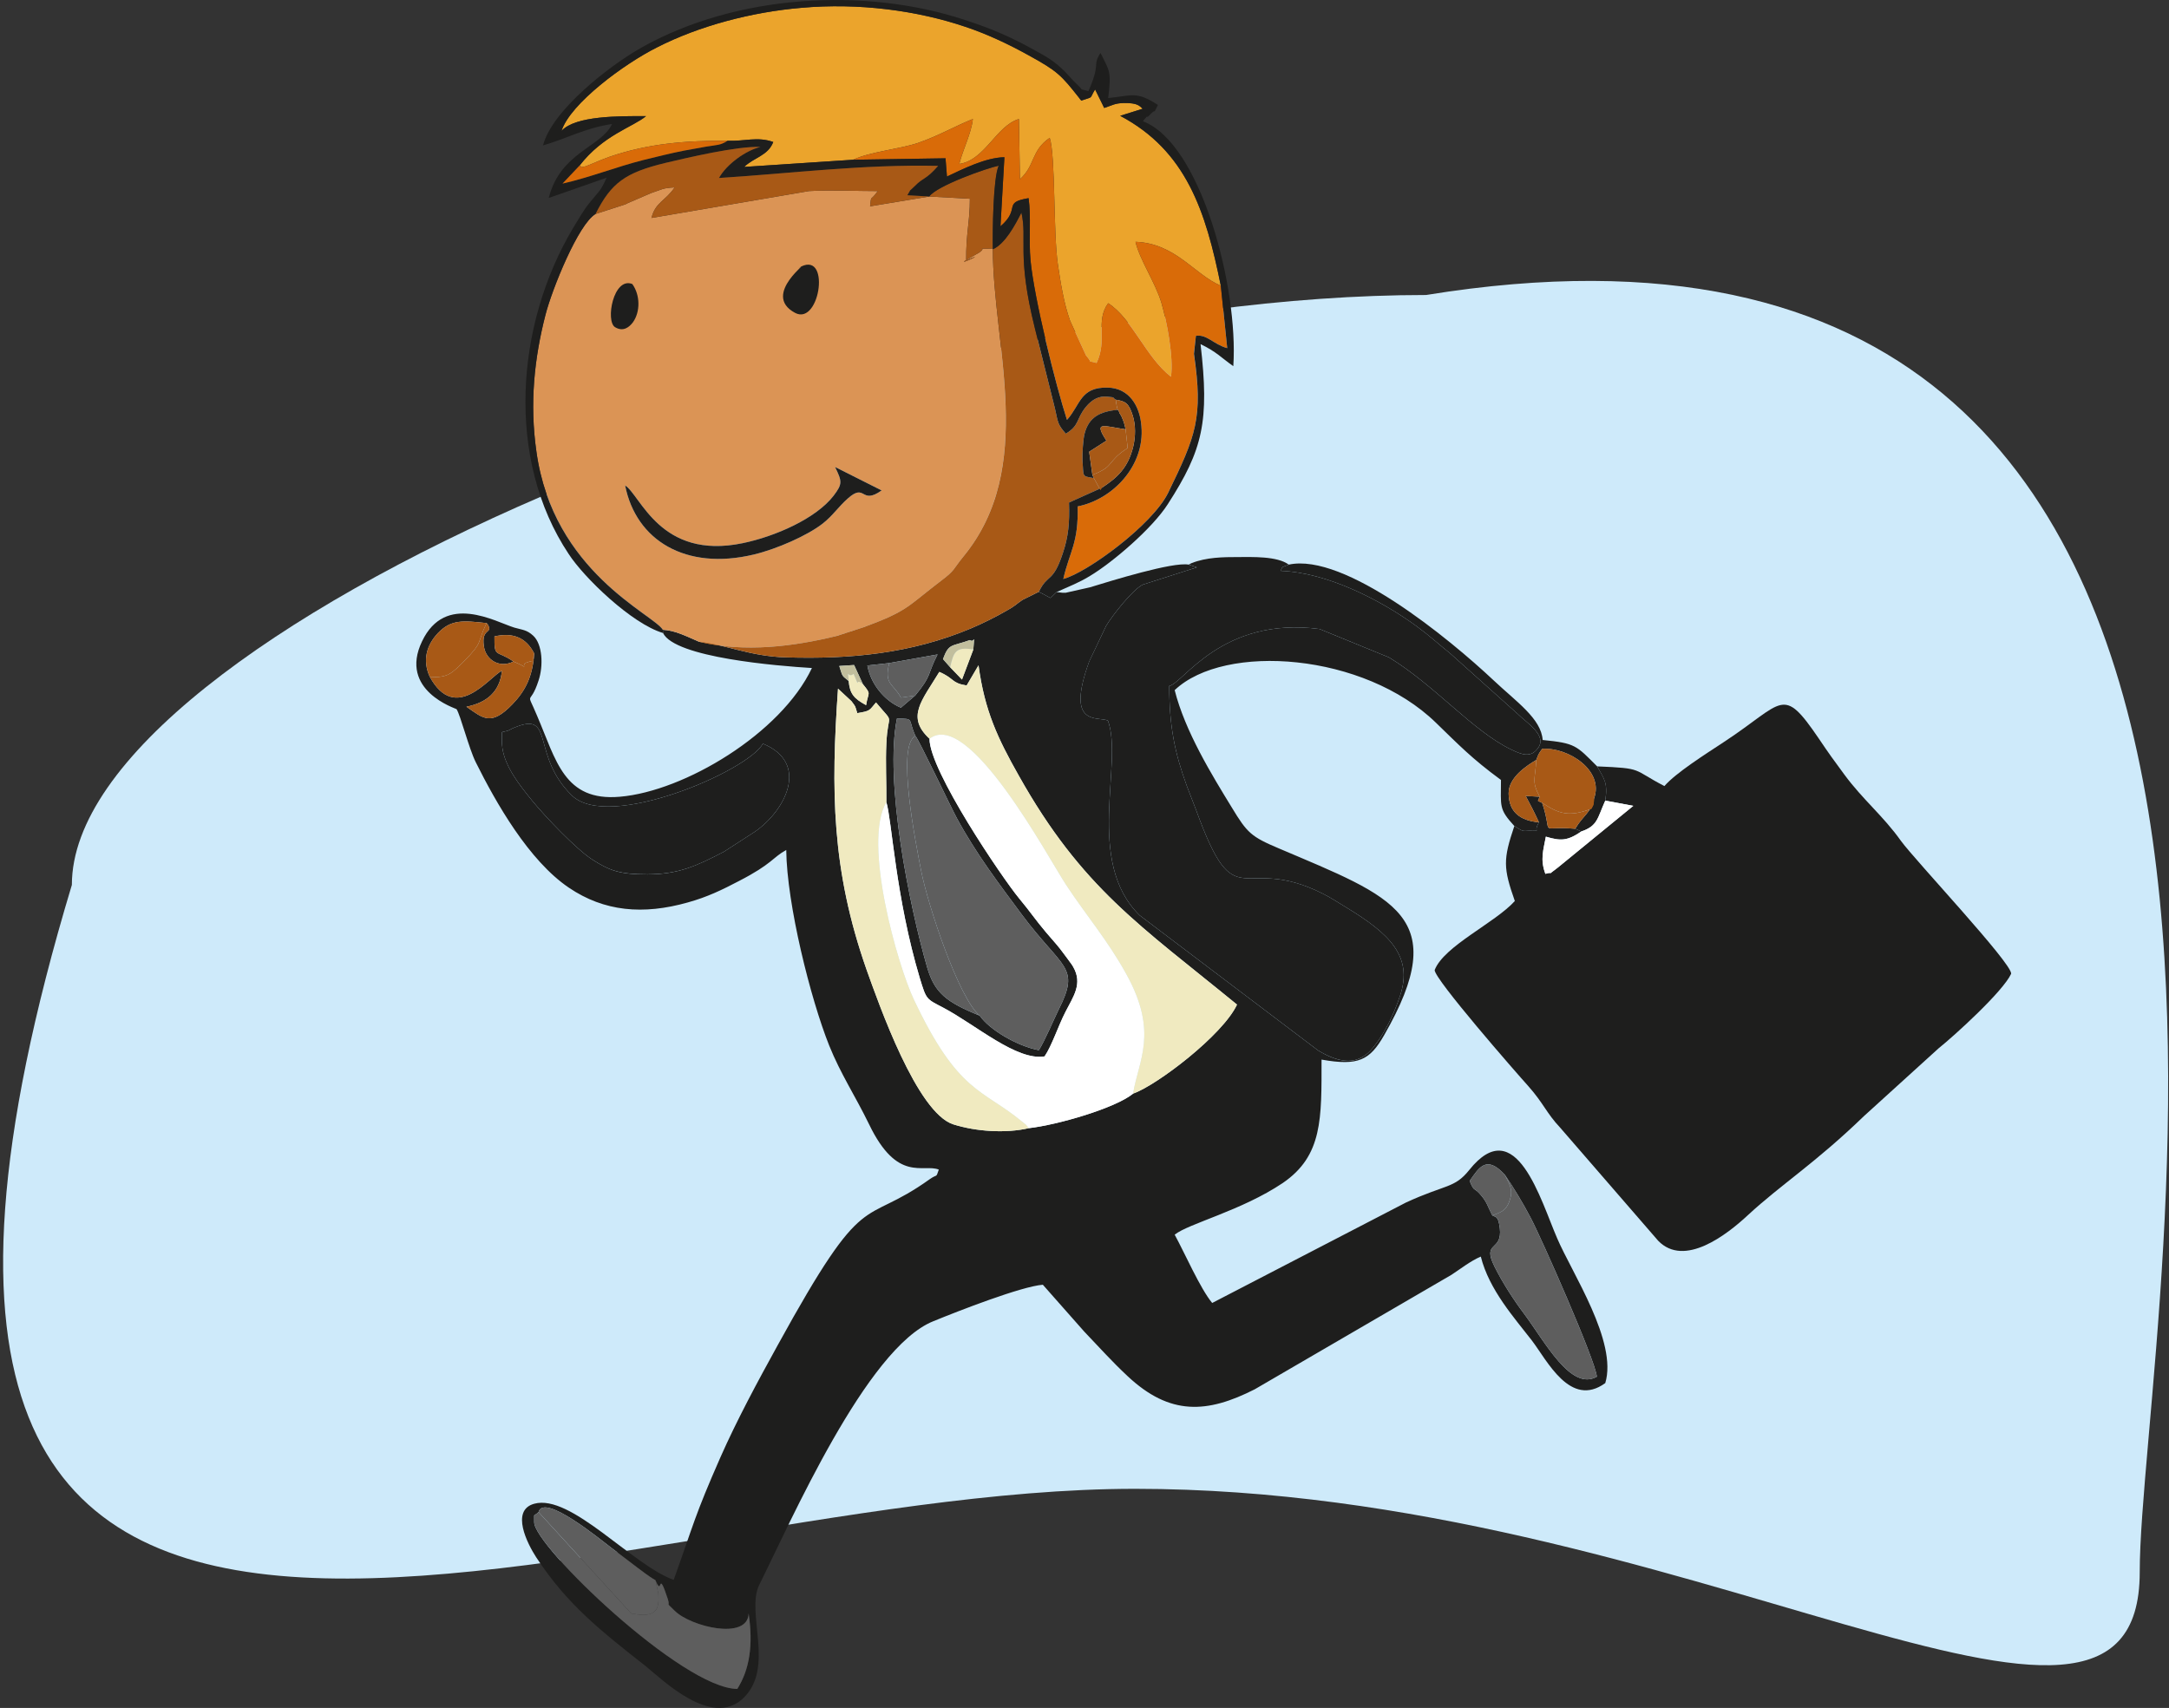 <svg width="193" height="152" viewBox="0 0 193 152" fill="none" xmlns="http://www.w3.org/2000/svg">
<rect x="0" y="0" width="193" height="152" fill="#333333" stroke="none"/>
<g id="parent_vector">
<path id="Ellipse 11" d="M190.395 139.921C190.395 162.186 150.077 132.5 101 132.5C51.923 132.5 -21.433 171.056 6.395 78.754C6.395 56.488 77.818 26.254 126.895 26.254C212.351 12.385 190.395 117.655 190.395 139.921Z" fill="#CEEAFA"/>
<g id="parent 1" clip-path="url(#clip0_85_31)">
<g id="Layer_x0020_1">
<g id="_2180259781168">
<path id="Vector" fill-rule="evenodd" clip-rule="evenodd" d="M47.922 134.571C48.388 132.836 53.494 137.075 54.374 137.731L56.677 139.483C57.091 139.776 57.686 140.277 58.325 140.631C58.997 142.254 58.471 139.423 59.42 142.297C59.679 143.109 59.135 142.453 60.032 143.35C61.456 144.775 66.545 146.009 66.614 143.592C67.028 146.423 66.7 148.573 65.605 150.308C60.731 150.282 47.491 137.558 47.534 135.469C47.551 134.528 47.422 135.055 47.922 134.571ZM133.886 104.53C134.697 105.713 135.49 107.025 136.215 108.406C137.155 110.184 141.959 121.053 142.089 122.52C139.786 123.841 137.465 119.404 135.62 116.926C134.766 115.804 133.696 114.164 132.989 112.731C131.824 110.409 133.713 111.436 133.454 109.287C133.316 108.19 133.101 108.346 132.79 108.173C132.333 107.293 132.35 107.051 131.781 106.369C131.126 105.583 131.212 106.17 130.772 105.1C131.634 103.866 132.264 102.795 133.886 104.53ZM81.459 65.503C81.761 65.814 84.633 71.891 85.142 72.815C86.893 76.043 88.911 78.676 90.904 81.369C94.57 86.29 96.148 85.979 94.216 89.82C93.759 90.744 92.991 92.583 92.439 93.463C90.533 93.109 88.031 91.642 87.178 90.39C84.193 89.182 83.167 88.353 82.511 86.135C80.889 80.541 78.69 69.5 79.811 63.949C81.416 63.966 80.751 63.949 81.459 65.503ZM64.414 75.802C61.896 77.114 60.36 77.796 57.617 77.821C55.142 77.821 54.245 77.485 52.709 76.501C51.303 75.603 48.517 72.685 47.335 71.235C46.197 69.828 44.963 68.274 44.705 66.582C44.636 66.142 44.661 65.589 44.661 65.158C45.602 64.959 45.032 65.019 46.085 64.631C49.285 63.466 47.309 67.307 50.889 70.795C54.133 73.98 66.562 68.619 67.882 66.185C72.074 67.894 69.9 72.159 67.14 74.04L64.414 75.802ZM100.823 97.331C99.236 98.626 94.087 100.119 91.542 100.404C89.507 100.879 86.85 100.706 84.831 100.067C81.588 99.04 78.207 89.363 77.111 86.307C73.98 77.398 73.937 70.311 74.567 61.29L75.774 62.413C76.197 62.999 76.042 62.715 76.283 63.466C77.491 63.267 77.336 63.224 77.948 62.516C79.682 64.605 79 63.224 78.871 66.159C78.785 67.851 78.888 69.672 78.871 71.39C79.371 73.056 79.682 79.816 81.847 87.058C82.442 88.992 82.399 88.88 83.951 89.691C86.85 91.228 90.473 94.43 92.948 94.016C93.604 93.049 94.156 91.314 94.811 90.045C95.493 88.698 96.364 87.559 95.493 86.048C95.406 85.85 94.501 84.684 94.328 84.442C93.931 83.942 93.448 83.415 93.078 82.975C92.094 81.81 91.697 81.171 90.662 79.928C89.179 78.124 82.684 68.559 82.709 65.745C80.605 63.794 82.028 62.369 83.581 59.797C84.961 60.392 84.633 60.79 86.013 61.005L87.074 59.21C87.618 63.284 88.799 65.745 90.645 69.016C96.278 79.064 101.522 82.405 110.07 89.406C108.802 92.125 102.945 96.58 100.823 97.331ZM76.784 60.893C77.577 61.86 77.249 61.558 77.068 62.758C75.93 62.145 75.619 61.705 75.516 60.608C74.895 60.082 75.007 60.306 74.679 59.27L75.999 59.184L76.784 60.893ZM81.433 61.903L80.165 62.982C78.69 62.369 77.465 60.85 77.18 59.227L79.13 59.011L83.425 58.243C82.468 60.108 82.968 60.039 81.433 61.903ZM84.547 59.383L83.908 58.657C84.435 57.233 84.633 57.561 86.306 56.965C86.738 57.294 86.72 56.18 86.608 57.803L85.599 60.479L84.547 59.383ZM45.688 58.873C44.153 57.803 43.98 58.614 43.997 56.637C45.576 56.283 46.783 56.681 47.534 58.157C47.396 60.194 46.766 61.463 45.602 62.672C43.695 64.648 43.014 63.949 41.504 62.896C43.299 62.542 44.48 61.575 44.661 59.693C43.54 60.237 40.538 64.45 38.235 60.22C37.571 58.744 37.968 57.406 38.96 56.353C40.142 55.101 41.237 55.23 43.299 55.455C43.299 55.472 43.368 55.515 43.368 55.515C43.954 56.465 42.798 55.809 43.057 57.518C43.23 58.744 44.463 59.495 45.688 58.873ZM94.018 52.692L93.474 53.219L92.439 52.666L90.973 53.392C90.317 53.849 90.317 53.935 89.55 54.358C88.609 54.902 87.419 55.498 86.367 55.938C81.079 58.157 75.671 58.683 69.918 58.502C66.76 58.416 64.483 57.345 62.223 57.121C61.059 56.62 60.05 56.094 58.98 56.05L58.997 56.335C60.05 58.528 69.219 59.27 72.246 59.452C69.486 65.287 60.886 70.423 55.159 70.907C50.182 71.347 49.483 67.635 47.793 63.707C46.766 61.247 47.137 62.999 47.922 60.565C48.362 59.253 48.276 57.337 47.448 56.577C46.87 56.042 46.499 56.068 45.757 55.852C44.092 55.343 39.633 52.71 37.554 57.078C35.449 61.463 40.556 63.043 40.625 63.112C40.978 63.664 41.72 66.599 42.333 67.834C44.135 71.451 47.051 76.587 50.622 79.004C53.762 81.128 57.221 81.438 61.197 80.316C62.948 79.833 64.285 79.177 65.751 78.409C68.736 76.872 68.719 76.328 69.961 75.646C70.012 80.472 72.117 88.88 73.782 93.049C74.808 95.596 76.102 97.529 77.336 100.067C79.854 105.29 82.132 103.537 83.537 104.09C83.253 104.901 83.451 104.435 82.727 104.945C76.568 109.356 77.154 105.247 69.193 119.732C67.399 122.986 65.579 126.362 64.112 129.677C61.766 135.011 61.766 135.538 59.946 140.605C56.263 139.293 50.794 132.922 47.534 133.829C45.403 134.416 46.939 137.403 47.706 138.585C50.492 142.824 53.451 145.129 57.462 148.288C58.937 149.471 63.276 153.796 66.105 151.163C69.003 148.443 66.321 143.506 67.571 141.02C70.314 135.538 77.094 119.956 83.055 117.582C85.314 116.659 90.861 114.492 92.793 114.337L96.476 118.506C97.882 119.974 98.891 121.122 100.34 122.477C104.11 126.008 107.422 125.792 111.649 123.642L129.15 113.456C129.858 112.999 130.867 112.204 131.764 111.833C132.506 114.794 134.748 117.28 136.301 119.292C137.664 121.07 139.725 125.352 142.839 123.09C143.952 119.404 139.872 113.284 138.561 110.21C137.095 106.852 134.895 98.91 130.729 104.133C129.418 105.773 128.65 105.385 125.096 107.025L107.862 115.96C106.81 114.708 105.378 111.436 104.524 109.882C105.757 108.89 110.467 107.75 114.133 105.29C117.704 102.856 117.592 99.541 117.592 94.301C120.887 94.888 121.896 94.344 123.164 92.125C129.262 81.507 124.061 79.876 113.822 75.517C111.321 74.463 110.976 74.127 109.613 71.874C107.836 68.973 105.447 65.089 104.524 61.42C108.975 57.19 121.387 58.105 127.77 64.32C129.814 66.297 130.927 67.48 133.558 69.413C133.558 71.779 133.342 71.977 134.748 73.514C135.378 73.885 135.404 73.997 135.93 73.937C137.396 73.781 136.301 74.265 136.939 73.186C135.275 73.03 134.265 72.288 134.239 70.622C134.222 69.172 135.887 68.119 136.698 67.635C136.896 67.152 136.81 67.221 137.224 66.642C139.57 66.496 142.727 68.576 141.847 71.036C141.563 72.374 140.881 72.53 140.165 73.756L140.709 73.997C142.175 73.497 142.132 72.815 142.839 71.252C143.081 69.672 142.753 69.327 142.115 68.205C140.252 66.34 140.183 66.142 137.267 65.857C137.138 63.949 134.921 62.456 132.902 60.548C128.952 56.836 119.653 49.179 114.676 50.249C113.952 50.56 114.193 50.319 113.952 50.802C118.144 50.957 122.905 53.435 126.062 55.74C127.227 56.594 127.969 57.294 129.064 58.174L135.033 63.526C135.887 64.364 137.621 65.417 136.896 66.513C136.232 67.506 135.404 67.152 134.481 66.712C131.082 65.089 127.641 60.962 123.587 58.502L117.419 55.981C108.716 54.842 105.292 60.807 104.041 61.049C104.041 64.605 104.524 66.979 105.602 69.94L106.456 72.159C110.01 81.922 110.355 75.905 117.618 79.487C118.454 79.902 118.981 80.273 119.791 80.757C123.587 83.061 125.752 85.081 124.587 88.595C124.018 90.304 123.25 91.884 122.224 93.179C120.887 94.888 119.222 94.655 117.29 93.489L101.41 81.464C96.502 76.673 99.987 67.877 98.581 64.122C97.597 63.751 94.811 64.674 96.916 58.882L98.425 55.697C98.978 54.773 100.798 52.451 101.695 52.028L106.499 50.491C106.43 50.474 105.887 50.275 105.775 50.249C104.351 49.99 98.909 51.682 96.985 52.269L94.829 52.753C94.742 52.753 94.639 52.753 94.544 52.753L94.018 52.692Z" fill="#1E1E1D"/>
<path id="Vector_2" fill-rule="evenodd" clip-rule="evenodd" d="M55.625 43.205C57.005 44.06 58.739 49.861 66.088 48.342C68.934 47.755 72.6 46.166 74.179 44.112C74.989 43.05 74.92 42.834 74.308 41.565L78.448 43.646C76.568 44.984 77.051 42.92 75.429 44.371C74.593 45.113 74.11 45.882 73.213 46.589C71.85 47.66 69.107 48.868 67.071 49.352C60.998 50.802 56.591 48.083 55.625 43.205ZM52.994 19.043C51.459 19.941 49.13 25.716 48.543 27.995C47.551 31.837 47.111 35.877 47.732 40.201C49.216 50.914 58.143 54.661 58.98 56.05C60.05 56.094 61.059 56.62 62.223 57.121C66.278 58.088 70.625 57.535 74.463 56.594L76.827 55.826C80.82 54.358 80.691 54.005 83.719 51.7C85.03 50.716 84.771 50.69 85.728 49.524C92.241 41.583 88.342 30.74 88.342 22.116C86.436 22.203 88.256 21.901 86.763 22.686C83.891 24.249 88.471 22.16 85.97 23.152C85.953 20.752 86.298 19.768 86.298 17.688L82.684 17.489L77.422 18.361C77.551 17.248 77.396 18.016 78.103 17.006C76.145 17.006 73.911 16.894 71.979 17.006L57.971 19.397C58.316 17.99 59.196 17.904 60.032 16.678C58.911 16.738 58.954 16.851 57.945 17.179L55.866 18.076C55.797 18.102 55.711 18.163 55.642 18.189L52.994 19.043Z" fill="#DB9455"/>
<path id="Vector_3" fill-rule="evenodd" clip-rule="evenodd" d="M142.115 68.205C142.744 69.327 143.081 69.672 142.839 71.252L145.332 71.718L138.63 77.2C137.465 78.055 138.406 77.511 137.509 77.77C137.026 76.475 137.336 75.646 137.552 74.455C138.871 74.852 139.458 74.852 140.709 73.997L140.165 73.756C136.758 73.471 138.25 74.567 137.224 71.451C136.741 71.209 136.81 71.408 137 70.907L135.758 70.838C136.172 71.606 136.473 72.176 136.939 73.186C136.301 74.265 137.396 73.781 135.93 73.928C135.404 73.997 135.378 73.885 134.748 73.514C133.739 76.501 133.756 77.243 134.791 80.187C133.058 82.12 128.469 84.201 127.658 86.333C127.641 87.144 134.852 95.397 136.016 96.692C137.353 98.203 137.621 99.083 138.82 100.352L147.549 110.426C149.878 112.826 153.647 109.9 155.554 108.121C158.495 105.402 161.523 103.52 165.861 99.325L172.486 93.308C173.909 92.169 178.231 88.241 178.955 86.661C179.041 85.737 170.424 76.587 169.148 74.835C167.552 72.59 165.775 71.192 164.11 68.93C163.23 67.747 162.678 66.979 161.85 65.745C158.564 60.919 158.78 62.499 153.406 66.029C151.741 67.126 149.127 68.775 148.101 69.957C145.185 68.447 146.298 68.378 142.115 68.205Z" fill="#1E1E1D"/>
<path id="Vector_4" fill-rule="evenodd" clip-rule="evenodd" d="M51.562 14.744C51.985 14.917 51.277 14.943 52.097 14.805C52.097 14.805 52.666 14.589 52.752 14.546C53.365 14.278 53.693 14.149 54.245 13.95C57.703 12.767 61.016 12.508 64.742 12.526C66.217 12.595 67.399 12.129 68.805 12.638C68.339 13.864 67.071 14.019 66.217 14.856L75.904 14.218C77.396 13.51 80.053 13.268 81.674 12.724C83.624 12.042 84.9 11.257 86.565 10.592C86.436 11.844 85.685 13.294 85.358 14.589C87.643 14.261 88.627 11.213 90.662 10.592L90.757 15.953C92.137 14.701 91.723 13.423 93.405 12.267C93.931 13.864 93.716 20.752 94.13 23.523C94.371 25.146 94.656 26.985 95.225 28.565L96.631 31.621C97.399 32.544 96.605 31.992 97.572 32.303C98.564 30.257 97.442 28.591 98.607 26.985C100.78 28.392 101.962 31.793 104.196 33.528C104.438 31.793 103.842 28.66 103.342 26.942C102.816 25.164 101.393 23.083 101.039 21.521C104.61 21.659 106.258 24.421 108.63 25.431C107.293 18.802 105.559 13.423 99.676 10.307L101.677 9.677C101.393 9.435 101.255 9.15 100.004 9.168C99.176 9.194 99.064 9.34 98.253 9.608C98.21 9.539 98.167 9.409 98.124 9.34L97.442 7.959C96.89 8.857 97.373 8.555 96.217 8.952C96.148 8.883 96.062 8.771 96.036 8.727C94.44 6.707 94.113 6.336 91.542 4.929C89.852 3.988 87.885 3.047 85.91 2.383C81.631 0.941 76.43 0.233 71.28 0.699C66.898 1.07 62.223 2.296 58.471 4.213C55.538 5.68 50.751 9.211 49.966 11.645C51.217 10.29 55.073 10.333 57.488 10.333C56.306 11.317 53.693 11.999 51.562 14.744Z" fill="#EBA42C"/>
<path id="Vector_5" fill-rule="evenodd" clip-rule="evenodd" d="M105.775 50.249C105.887 50.275 106.43 50.474 106.499 50.491L101.695 52.028C100.798 52.451 98.978 54.773 98.425 55.697L96.916 58.873C94.811 64.674 97.597 63.751 98.581 64.122C99.987 67.877 96.502 76.673 101.41 81.464L117.29 93.489C119.222 94.646 120.887 94.888 122.224 93.179C123.25 91.884 124.018 90.304 124.587 88.595C125.752 85.081 123.587 83.061 119.791 80.757C118.981 80.273 118.454 79.902 117.618 79.487C110.355 75.905 110.01 81.922 106.456 72.159L105.602 69.94C104.524 66.979 104.041 64.605 104.041 61.049C105.292 60.807 108.716 54.842 117.419 55.981L123.587 58.502C127.641 60.962 131.082 65.089 134.481 66.712C135.404 67.152 136.232 67.506 136.896 66.513C137.621 65.417 135.887 64.364 135.033 63.526L129.064 58.174C127.969 57.294 127.227 56.594 126.062 55.74C122.905 53.435 118.144 50.957 113.952 50.802C114.193 50.319 113.952 50.56 114.676 50.249C113.65 49.481 111.39 49.576 110.208 49.576C108.802 49.576 107.353 49.593 106.016 50.12C105.973 50.146 105.861 50.206 105.775 50.249Z" fill="#1E1E1D"/>
<path id="Vector_6" fill-rule="evenodd" clip-rule="evenodd" d="M82.71 65.745C82.684 68.559 89.179 78.124 90.662 79.928C91.698 81.171 92.094 81.81 93.078 82.975C93.448 83.415 93.931 83.942 94.328 84.443C94.501 84.684 95.406 85.85 95.493 86.048C96.364 87.559 95.493 88.698 94.811 90.045C94.156 91.314 93.604 93.049 92.948 94.016C90.473 94.43 86.85 91.228 83.952 89.691C82.399 88.88 82.442 88.992 81.847 87.058C79.682 79.816 79.371 73.056 78.871 71.39C76.723 74.964 79.897 85.979 81.321 88.966C85.271 97.331 87.419 96.908 90.93 99.808C91.43 100.205 91.189 99.981 91.542 100.404C94.087 100.119 99.245 98.626 100.823 97.331C101.281 94.413 103.118 91.927 100.228 86.704C98.564 83.674 96.674 81.507 94.855 78.737C93.25 76.302 86.194 63.026 82.71 65.745Z" fill="white"/>
<path id="Vector_7" fill-rule="evenodd" clip-rule="evenodd" d="M82.684 17.489L86.306 17.688C86.306 19.768 85.953 20.752 85.97 23.152C88.471 22.16 83.891 24.248 86.763 22.686C88.256 21.901 86.436 22.203 88.342 22.116C88.342 30.74 92.249 41.583 85.728 49.524C84.771 50.69 85.03 50.716 83.719 51.7C80.691 54.005 80.82 54.358 76.827 55.826L74.463 56.594C70.625 57.535 66.278 58.088 62.223 57.121C64.483 57.345 66.76 58.416 69.918 58.502C75.671 58.683 81.079 58.157 86.367 55.938C87.419 55.498 88.609 54.902 89.55 54.358C90.317 53.935 90.317 53.849 90.973 53.392L92.439 52.666C93.25 51 93.673 51.941 94.57 49.239C95.07 47.755 95.182 46.52 95.122 44.725L98.055 43.404L97.925 43.628L97.33 42.549C96.235 42.351 96.433 42.506 96.321 40.944C96.304 40.374 96.364 39.105 96.519 38.553C96.89 37.154 97.839 36.627 99.461 36.472C99.417 36.36 99.331 36.049 99.288 35.574C98.865 35.307 99.348 35.393 98.538 35.307C97.813 35.22 97.201 35.523 96.631 36.204C95.734 37.301 96.079 37.853 94.837 38.596C94.113 37.767 94.156 37.655 93.871 36.36L92.094 29.247C90.447 22.669 91.43 21.305 90.887 18.914C90.335 20.01 89.438 21.702 88.342 22.185C88.316 20.493 88.368 15.815 88.868 14.744C87.859 14.943 83.365 16.523 82.684 17.489Z" fill="#A85916"/>
<path id="Vector_8" fill-rule="evenodd" clip-rule="evenodd" d="M75.904 14.218L84.133 14.088L84.262 15.711C85.625 15.072 87.686 14.019 89.368 13.993L89.023 20.14C90.887 18.543 89.153 18.033 91.525 17.636C91.766 19.311 91.525 21.331 91.697 23.169C92.025 26.597 93.931 34.228 94.941 37.37C96.148 36.032 96.105 34.426 98.581 34.495C100.444 34.538 101.436 36.101 101.565 37.94C101.876 41.47 99.003 44.457 95.889 45.07C95.976 48.342 95.182 49.05 94.613 51.527C96.718 50.975 102.531 46.719 103.937 43.861C106.413 38.777 107.068 37.197 106.232 31.491L106.413 29.886C107.396 29.73 107.991 30.654 109.199 30.982L108.63 25.431C106.258 24.421 104.61 21.659 101.039 21.521C101.393 23.083 102.816 25.164 103.342 26.942C103.842 28.66 104.438 31.793 104.196 33.528C101.962 31.793 100.772 28.392 98.607 26.985C97.442 28.591 98.564 30.257 97.572 32.303C96.605 31.992 97.399 32.544 96.631 31.621L95.225 28.565C94.656 26.985 94.371 25.146 94.13 23.523C93.716 20.752 93.931 13.864 93.405 12.267C91.715 13.424 92.137 14.701 90.757 15.953L90.662 10.592C88.627 11.214 87.643 14.261 85.358 14.589C85.685 13.294 86.436 11.844 86.565 10.592C84.9 11.257 83.624 12.042 81.674 12.724C80.053 13.268 77.396 13.51 75.904 14.218Z" fill="#D96B08"/>
<path id="Vector_9" fill-rule="evenodd" clip-rule="evenodd" d="M108.63 25.431L109.199 30.982C107.991 30.654 107.396 29.73 106.413 29.886L106.24 31.491C107.068 37.197 106.413 38.777 103.937 43.87C102.531 46.719 96.718 50.975 94.613 51.527C95.182 49.05 95.976 48.342 95.889 45.07C99.003 44.457 101.876 41.47 101.565 37.94C101.436 36.101 100.444 34.538 98.581 34.495C96.105 34.426 96.148 36.032 94.941 37.37C93.931 34.228 92.025 26.597 91.697 23.169C91.525 21.331 91.766 19.311 91.525 17.636C89.153 18.033 90.887 18.543 89.023 20.14L89.377 13.993C87.686 14.019 85.625 15.072 84.262 15.711L84.133 14.088L75.904 14.218L66.217 14.856C67.071 14.019 68.339 13.864 68.805 12.638C67.399 12.129 66.217 12.595 64.742 12.526C64.087 12.94 63.871 12.88 62.819 13.052C62.137 13.182 61.654 13.277 60.861 13.406C59.636 13.648 58.514 13.933 57.272 14.235C54.814 14.856 52.597 15.754 50.053 16.341L51.562 14.744C53.693 11.999 56.306 11.317 57.488 10.333C55.073 10.333 51.217 10.29 49.966 11.645C50.751 9.211 55.538 5.68 58.471 4.213C62.223 2.296 66.898 1.07 71.28 0.699C76.439 0.233 81.631 0.941 85.91 2.391C87.885 3.047 89.852 3.988 91.542 4.929C94.113 6.336 94.44 6.707 96.036 8.727C96.062 8.771 96.148 8.883 96.217 8.952C97.373 8.555 96.89 8.866 97.442 7.959L98.124 9.34C98.167 9.409 98.21 9.539 98.253 9.608C99.064 9.34 99.176 9.194 100.004 9.168C101.255 9.15 101.393 9.435 101.677 9.677L99.676 10.307C105.559 13.424 107.293 18.802 108.63 25.431ZM58.997 56.335L58.98 56.05C58.143 54.661 49.216 50.914 47.732 40.201C47.111 35.876 47.551 31.837 48.543 27.995C49.13 25.716 51.459 19.941 52.994 19.043C54.391 16.255 55.668 15.357 59.196 14.502C61.128 14.045 65.622 12.983 67.666 13.078C66.372 13.38 64.656 14.615 63.974 15.841C70.469 15.426 76.766 14.615 83.477 14.761C82.356 16.039 82.183 15.754 81.416 16.54C80.734 17.222 81.191 16.626 80.734 17.377L82.683 17.489C83.365 16.523 87.859 14.943 88.868 14.744C88.368 15.815 88.316 20.493 88.342 22.185C89.438 21.702 90.335 20.01 90.887 18.914C91.43 21.305 90.447 22.669 92.094 29.247L93.871 36.36C94.156 37.655 94.113 37.767 94.837 38.596C96.079 37.853 95.734 37.301 96.631 36.205C97.201 35.523 97.813 35.22 98.538 35.307C99.348 35.393 98.865 35.307 99.288 35.574C100.142 35.704 100.444 35.876 100.798 36.999C101.065 37.87 101.039 38.863 100.841 39.718C100.383 41.651 99.391 42.523 98.055 43.404L95.122 44.725C95.182 46.52 95.07 47.755 94.57 49.239C93.673 51.941 93.25 51.001 92.439 52.666L93.474 53.219L94.018 52.692C95.139 52.183 96.019 51.855 96.985 51.259C99.003 50.051 102.531 47.029 103.911 44.871C107.051 40.003 107.62 37.482 106.827 30.628C108.25 31.31 108.647 31.819 109.742 32.587C110.208 25.604 106.853 12.742 101.695 10.791C102.333 9.979 101.85 10.73 102.35 10.178C102.988 9.522 102.505 10.393 103.032 9.34C101.108 8.089 100.754 8.512 98.607 8.727C98.891 6.362 98.762 6.379 97.925 4.713C97.157 5.896 97.994 5.525 96.847 8.115C95.82 7.786 96.674 8.27 95.648 7.329C95.269 6.949 95.053 6.664 94.656 6.267C93.733 5.395 93.19 5.085 92.025 4.446C89.852 3.246 88.273 2.564 85.841 1.77C76.956 -1.165 65.536 -0.509 57.117 4.213C54.262 5.81 49.112 9.824 48.319 12.94C50.51 12.31 51.941 11.429 54.46 11.032C53.52 13.095 49.854 13.536 48.828 17.619L53.977 15.815C53.408 17.092 53.279 17.023 52.485 18.016C51.916 18.715 51.588 19.328 50.993 20.295C45.86 28.901 44.989 40.883 50.605 49.309C51.959 51.398 56.211 55.515 58.997 56.335Z" fill="#1E1E1D"/>
<path id="Vector_10" fill-rule="evenodd" clip-rule="evenodd" d="M87.178 90.39C88.031 91.642 90.533 93.109 92.439 93.463C92.991 92.583 93.759 90.744 94.216 89.821C96.148 85.979 94.57 86.29 90.904 81.369C88.911 78.676 86.893 76.043 85.142 72.815C84.633 71.891 81.761 65.814 81.459 65.503C79.725 66.314 81.519 75.206 81.959 77.468C82.572 80.601 85.314 88.854 87.178 90.39Z" fill="#5E5E5E"/>
<path id="Vector_11" fill-rule="evenodd" clip-rule="evenodd" d="M91.542 100.404C91.189 99.981 91.43 100.205 90.93 99.808C87.419 96.908 85.271 97.331 81.321 88.966C79.897 85.979 76.723 74.964 78.871 71.39C78.888 69.672 78.785 67.851 78.871 66.168C79 63.224 79.682 64.605 77.948 62.516C77.336 63.224 77.491 63.267 76.283 63.466C76.042 62.715 76.197 63 75.774 62.413L74.567 61.29C73.937 70.311 73.98 77.398 77.111 86.307C78.207 89.363 81.588 99.04 84.831 100.067C86.85 100.706 89.507 100.879 91.542 100.404Z" fill="#F0EAC0"/>
<path id="Vector_12" fill-rule="evenodd" clip-rule="evenodd" d="M82.709 65.745C86.194 63.025 93.25 76.302 94.854 78.737C96.674 81.507 98.564 83.674 100.228 86.704C103.118 91.927 101.281 94.413 100.823 97.331C102.945 96.58 108.802 92.125 110.07 89.406C101.522 82.405 96.278 79.064 90.645 69.016C88.799 65.745 87.618 63.284 87.065 59.21L86.013 61.005C84.633 60.79 84.961 60.392 83.581 59.797C82.028 62.369 80.605 63.794 82.709 65.745Z" fill="#F0EAC0"/>
<path id="Vector_13" fill-rule="evenodd" clip-rule="evenodd" d="M44.661 65.158C44.661 65.589 44.636 66.142 44.705 66.582C44.963 68.274 46.197 69.828 47.335 71.235C48.517 72.685 51.303 75.603 52.709 76.501C54.245 77.485 55.142 77.813 57.617 77.813C60.36 77.796 61.896 77.114 64.414 75.802L67.14 74.04C69.9 72.159 72.074 67.894 67.882 66.185C66.562 68.619 54.133 73.98 50.889 70.795C47.31 67.307 49.285 63.466 46.085 64.631C45.032 65.02 45.602 64.959 44.661 65.158Z" fill="#1E1E1D"/>
<path id="Vector_14" fill-rule="evenodd" clip-rule="evenodd" d="M52.994 19.043L55.642 18.189C55.711 18.163 55.797 18.102 55.866 18.076L57.945 17.179C58.954 16.851 58.911 16.738 60.032 16.678C59.196 17.904 58.325 17.99 57.971 19.397L71.979 17.006C73.911 16.894 76.145 17.006 78.103 17.006C77.396 18.016 77.551 17.248 77.422 18.361L82.684 17.489L80.734 17.377C81.191 16.626 80.734 17.222 81.416 16.54C82.183 15.754 82.356 16.039 83.477 14.761C76.766 14.615 70.47 15.426 63.974 15.841C64.656 14.615 66.372 13.38 67.666 13.078C65.622 12.983 61.128 14.045 59.196 14.502C55.668 15.357 54.391 16.255 52.994 19.043Z" fill="#A85916"/>
<path id="Vector_15" fill-rule="evenodd" clip-rule="evenodd" d="M132.79 108.173C133.101 108.346 133.316 108.19 133.454 109.287C133.713 111.436 131.824 110.409 132.989 112.731C133.696 114.164 134.766 115.804 135.62 116.926C137.465 119.404 139.786 123.841 142.089 122.52C141.959 121.053 137.155 110.184 136.215 108.406C135.49 107.025 134.697 105.713 133.886 104.522C134.239 105.29 134.697 105.773 134.326 106.852C133.981 107.862 133.454 107.88 132.79 108.173Z" fill="#5E5E5E"/>
<path id="Vector_16" fill-rule="evenodd" clip-rule="evenodd" d="M58.325 140.631C58.411 141.089 58.583 141.814 58.583 141.831C58.652 143.083 58.557 144.075 56.168 143.592L47.922 134.571C47.422 135.055 47.551 134.528 47.534 135.469C47.491 137.558 60.731 150.282 65.605 150.308C66.7 148.573 67.028 146.423 66.614 143.592C66.545 146.009 61.456 144.775 60.032 143.35C59.135 142.453 59.679 143.109 59.42 142.297C58.471 139.423 58.997 142.254 58.316 140.631H58.325Z" fill="#5E5E5E"/>
<path id="Vector_17" fill-rule="evenodd" clip-rule="evenodd" d="M87.177 90.39C85.314 88.854 82.571 80.601 81.959 77.468C81.519 75.206 79.725 66.314 81.459 65.503C80.751 63.949 81.416 63.966 79.811 63.949C78.69 69.5 80.889 80.541 82.511 86.135C83.167 88.353 84.193 89.182 87.177 90.39Z" fill="#5E5E5E"/>
<path id="Vector_18" fill-rule="evenodd" clip-rule="evenodd" d="M58.325 140.631C57.686 140.277 57.091 139.776 56.677 139.483L54.374 137.731C53.494 137.075 48.388 132.836 47.922 134.571L56.168 143.592C58.566 144.075 58.652 143.083 58.583 141.831C58.583 141.814 58.411 141.089 58.325 140.631Z" fill="#5E5E5E"/>
<path id="Vector_19" fill-rule="evenodd" clip-rule="evenodd" d="M55.625 43.205C56.591 48.083 60.998 50.802 67.071 49.352C69.107 48.868 71.85 47.66 73.213 46.589C74.11 45.882 74.593 45.113 75.429 44.371C77.051 42.92 76.568 44.984 78.448 43.646L74.308 41.565C74.92 42.834 74.989 43.05 74.179 44.112C72.6 46.166 68.934 47.755 66.079 48.342C58.739 49.861 57.005 44.06 55.625 43.205Z" fill="#1E1E1D"/>
<path id="Vector_20" fill-rule="evenodd" clip-rule="evenodd" d="M38.235 60.22C40.538 64.45 43.54 60.237 44.661 59.693C44.48 61.575 43.299 62.542 41.504 62.896C43.014 63.949 43.695 64.648 45.602 62.672C46.766 61.463 47.396 60.194 47.534 58.157C47.249 59.21 47.974 58.545 46.723 59.011C46.387 59.426 47.18 59.495 45.688 58.873C44.463 59.495 43.23 58.744 43.057 57.518C42.798 55.809 43.954 56.465 43.368 55.515C43.368 55.515 43.299 55.472 43.299 55.455C42.401 57.294 43.04 57.052 41.366 58.77C40.211 59.926 39.831 60.367 38.235 60.22Z" fill="#A85916"/>
<path id="Vector_21" fill-rule="evenodd" clip-rule="evenodd" d="M136.698 67.635C136.611 69.413 136.258 69.474 137 70.907C136.81 71.408 136.741 71.209 137.224 71.451C138.733 72.444 139.613 72.728 141.606 71.977C141.873 71.494 141.787 71.649 141.847 71.036C142.727 68.576 139.57 66.496 137.224 66.642C136.81 67.221 136.896 67.152 136.698 67.635Z" fill="#A85916"/>
<path id="Vector_22" fill-rule="evenodd" clip-rule="evenodd" d="M38.235 60.22C39.831 60.367 40.211 59.926 41.366 58.77C43.04 57.052 42.401 57.294 43.299 55.455C41.237 55.23 40.142 55.101 38.96 56.353C37.968 57.406 37.571 58.744 38.235 60.22Z" fill="#A85916"/>
<path id="Vector_23" fill-rule="evenodd" clip-rule="evenodd" d="M140.709 73.997C139.458 74.852 138.871 74.852 137.552 74.463C137.336 75.646 137.026 76.475 137.509 77.77C138.406 77.511 137.465 78.055 138.63 77.2L145.332 71.718L142.839 71.252C142.132 72.815 142.175 73.497 140.709 73.997Z" fill="white"/>
<path id="Vector_24" fill-rule="evenodd" clip-rule="evenodd" d="M51.562 14.744L50.053 16.341C52.597 15.754 54.814 14.857 57.272 14.235C58.514 13.933 59.636 13.648 60.861 13.406C61.654 13.268 62.137 13.182 62.819 13.052C63.871 12.88 64.087 12.94 64.742 12.526C61.016 12.508 57.703 12.767 54.245 13.95C53.693 14.149 53.365 14.278 52.752 14.546C52.666 14.589 52.097 14.805 52.097 14.805C51.277 14.943 51.985 14.917 51.562 14.744Z" fill="#D96B08"/>
<path id="Vector_25" fill-rule="evenodd" clip-rule="evenodd" d="M79.13 59.011C78.629 60.936 79.501 60.833 80.165 62.084L81.433 61.903C82.968 60.039 82.468 60.108 83.425 58.243L79.13 59.011Z" fill="#5E5E5E"/>
<path id="Vector_26" fill-rule="evenodd" clip-rule="evenodd" d="M132.79 108.173C133.454 107.888 133.981 107.862 134.326 106.852C134.697 105.773 134.239 105.29 133.886 104.53C132.264 102.795 131.634 103.866 130.772 105.1C131.212 106.17 131.126 105.583 131.781 106.369C132.35 107.051 132.333 107.293 132.79 108.173Z" fill="#5E5E5E"/>
<path id="Vector_27" fill-rule="evenodd" clip-rule="evenodd" d="M136.939 73.186C136.473 72.176 136.172 71.606 135.758 70.838L137 70.907C136.258 69.474 136.611 69.413 136.698 67.635C135.887 68.119 134.222 69.172 134.239 70.622C134.265 72.288 135.274 73.031 136.939 73.186Z" fill="#A85916"/>
<path id="Vector_28" fill-rule="evenodd" clip-rule="evenodd" d="M97.33 42.549L97.201 42.264L96.916 40.201L98.451 39.217C97.27 37.413 98.21 37.94 100.159 38.207C99.987 37.456 99.987 37.542 99.771 37.016C99.745 36.956 99.59 36.774 99.573 36.645C99.547 36.532 99.504 36.532 99.46 36.472C97.839 36.619 96.89 37.154 96.519 38.553C96.364 39.105 96.303 40.374 96.321 40.944C96.433 42.506 96.234 42.351 97.33 42.549Z" fill="#1E1E1D"/>
<path id="Vector_29" fill-rule="evenodd" clip-rule="evenodd" d="M99.461 36.472C99.504 36.532 99.547 36.532 99.573 36.645C99.59 36.774 99.745 36.956 99.771 37.016C99.987 37.542 99.987 37.456 100.159 38.207L100.34 39.873C98.408 41.125 99.262 41.47 97.201 42.264L97.33 42.549L97.925 43.628L98.055 43.404C99.392 42.523 100.384 41.651 100.841 39.718C101.039 38.863 101.065 37.87 100.798 36.999C100.444 35.876 100.142 35.704 99.288 35.574C99.331 36.049 99.417 36.36 99.461 36.472Z" fill="#A85916"/>
<path id="Vector_30" fill-rule="evenodd" clip-rule="evenodd" d="M97.201 42.264C99.262 41.47 98.408 41.125 100.34 39.873L100.159 38.207C98.21 37.94 97.27 37.413 98.451 39.217L96.916 40.201L97.201 42.264Z" fill="#A85916"/>
<path id="Vector_31" fill-rule="evenodd" clip-rule="evenodd" d="M70.754 27.848C73.014 29.031 73.98 22.004 71.022 23.869C72.445 22.988 67.623 26.182 70.754 27.848Z" fill="#1E1E1D"/>
<path id="Vector_32" fill-rule="evenodd" clip-rule="evenodd" d="M45.688 58.873C47.18 59.495 46.395 59.426 46.723 59.011C47.974 58.545 47.249 59.21 47.534 58.157C46.783 56.681 45.576 56.283 43.997 56.638C43.98 58.614 44.153 57.803 45.688 58.873Z" fill="#A85916"/>
<path id="Vector_33" fill-rule="evenodd" clip-rule="evenodd" d="M81.433 61.903L80.165 62.084C79.501 60.833 78.629 60.936 79.13 59.011L77.18 59.227C77.465 60.85 78.69 62.369 80.165 62.982L81.433 61.903Z" fill="#5E5E5E"/>
<path id="Vector_34" fill-rule="evenodd" clip-rule="evenodd" d="M54.728 29.117C55.452 29.558 55.996 29.117 56.323 28.677C56.979 27.753 56.979 26.269 56.263 25.276C54.581 24.611 53.856 28.582 54.728 29.117Z" fill="#1E1E1D"/>
<path id="Vector_35" fill-rule="evenodd" clip-rule="evenodd" d="M137.224 71.451C138.25 74.567 136.758 73.471 140.165 73.756C140.881 72.53 141.563 72.374 141.847 71.036C141.787 71.649 141.873 71.494 141.606 71.977C139.613 72.728 138.733 72.444 137.224 71.451Z" fill="#A85916"/>
<path id="Vector_36" fill-rule="evenodd" clip-rule="evenodd" d="M84.547 59.383L85.599 60.479L86.608 57.803C85.03 57.535 84.857 58.019 84.547 59.383Z" fill="#F0EAC0"/>
<path id="Vector_37" fill-rule="evenodd" clip-rule="evenodd" d="M75.516 60.608C75.619 61.705 75.93 62.145 77.068 62.758C77.249 61.558 77.577 61.86 76.784 60.893C75.956 60.194 76.628 61.532 75.956 59.978C75.378 60.41 75.429 59.357 75.516 60.608Z" fill="#F0EAC0"/>
<path id="Vector_38" fill-rule="evenodd" clip-rule="evenodd" d="M84.547 59.383C84.857 58.019 85.03 57.535 86.608 57.803C86.72 56.18 86.738 57.294 86.306 56.965C84.633 57.561 84.435 57.233 83.908 58.657L84.547 59.383Z" fill="#C1BE9D"/>
<path id="Vector_39" fill-rule="evenodd" clip-rule="evenodd" d="M75.516 60.608C75.429 59.357 75.378 60.41 75.956 59.978C76.628 61.532 75.956 60.194 76.784 60.893L75.999 59.184L74.679 59.27C75.007 60.306 74.894 60.082 75.516 60.608Z" fill="#C1BE9D"/>
</g>
</g>
</g>
</g>
<defs>
<clipPath id="clip0_85_31">
<rect width="142" height="152" fill="white" transform="translate(37)"/>
</clipPath>
</defs>
</svg>
